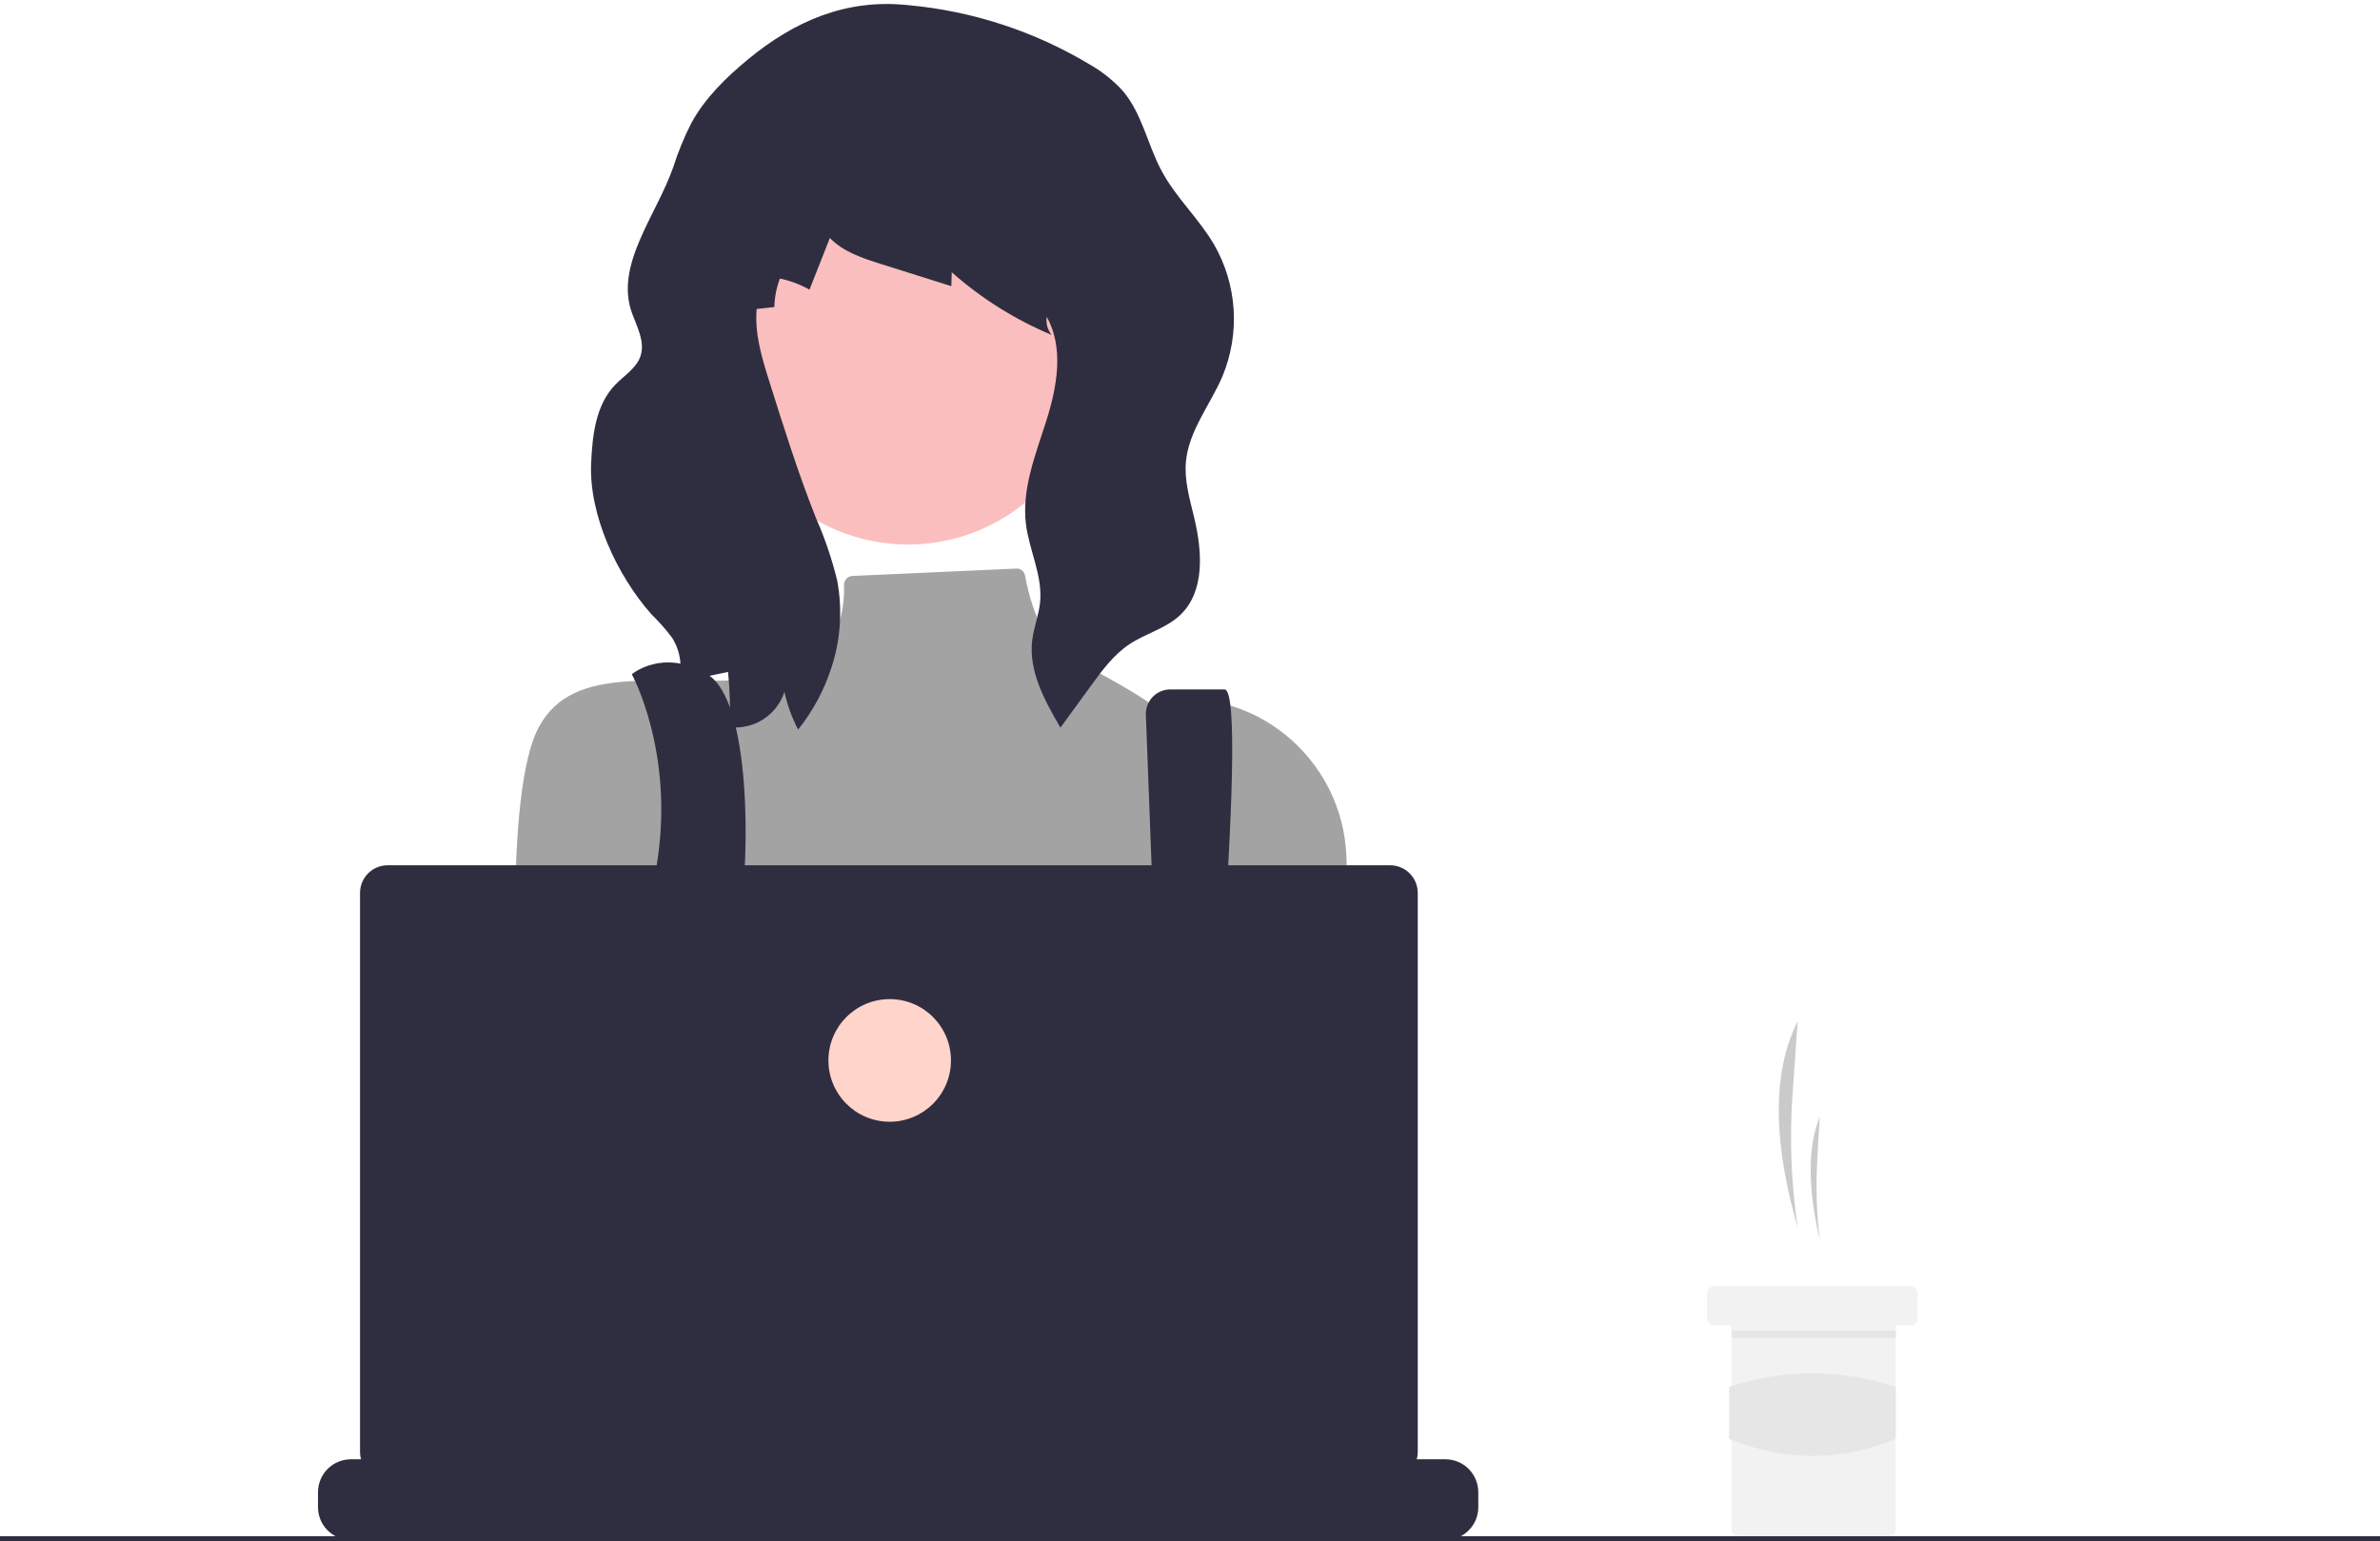 <svg width="596" height="386" viewBox="0 0 596 386" fill="none" xmlns="http://www.w3.org/2000/svg">
<path d="M450.172 307.387C448.54 296.387 448.109 285.242 448.886 274.148L450.172 255.788C443.088 269.895 444.689 288.463 450.172 307.387V307.387Z" fill="#CACACA"/>
<path d="M455.696 310.459C454.911 303.895 454.704 297.274 455.078 290.674L455.696 279.745C452.288 288.142 453.058 299.194 455.696 310.459Z" fill="#CACACA"/>
<path d="M480.25 323.974V330.117C480.247 330.605 480.053 331.072 479.708 331.417C479.363 331.763 478.896 331.958 478.409 331.96H475.34C475.259 331.96 475.179 331.975 475.104 332.006C475.03 332.037 474.962 332.082 474.905 332.139C474.848 332.196 474.803 332.264 474.772 332.339C474.741 332.414 474.726 332.494 474.726 332.574V382.945C474.723 383.433 474.529 383.9 474.184 384.245C473.839 384.59 473.372 384.785 472.885 384.788H435.445C434.957 384.787 434.488 384.593 434.143 384.248C433.798 383.902 433.604 383.434 433.603 382.945V332.574C433.603 332.412 433.538 332.256 433.423 332.141C433.308 332.025 433.152 331.961 432.99 331.96H429.307C428.819 331.96 428.351 331.765 428.006 331.42C427.66 331.074 427.466 330.606 427.466 330.117V323.974C427.465 323.732 427.513 323.493 427.605 323.269C427.698 323.045 427.833 322.842 428.004 322.671C428.175 322.499 428.379 322.364 428.602 322.271C428.826 322.179 429.065 322.131 429.307 322.132H478.409C478.896 322.133 479.364 322.328 479.709 322.673C480.054 323.018 480.248 323.486 480.25 323.974V323.974Z" fill="#F2F2F2"/>
<path d="M474.781 333.25H433.658V335.093H474.781V333.25Z" fill="#E6E6E6"/>
<path d="M474.725 360.367C460.965 366.066 447.054 366.129 432.989 360.367V347.384C446.53 342.833 461.185 342.833 474.725 347.384V360.367Z" fill="#E6E6E6"/>
<path d="M256.687 144.141C256.501 143.115 255.593 142.361 254.551 142.408L213.41 144.259C212.216 144.313 211.312 145.397 211.357 146.592C211.582 152.495 210.291 168.192 190.475 169.995C166.006 172.221 143.762 165.543 134.865 182.239C125.967 198.936 129.802 258.389 129.802 258.389C129.802 258.389 146.485 318.497 159.832 327.402C173.178 336.307 289.958 324.063 289.958 324.063L338.832 262.301L337.176 214.67C336.312 189.798 313.622 171.123 289.184 175.726C288.704 175.817 288.22 175.914 287.734 176.018C287.734 176.018 282.365 172.002 267.635 164.631C260.392 161.007 257.53 148.79 256.687 144.141Z" fill="#A3A3A3"/>
<path d="M158.221 168.882C158.221 168.882 168.97 188.402 164.521 216.23C160.073 244.058 178.739 302.914 178.739 302.914L192.085 299.574C192.085 299.574 183.187 241.692 185.412 228.335C187.636 214.977 188.25 175.561 177.128 168.882C166.006 162.203 158.221 168.882 158.221 168.882Z" fill="#2F2E41"/>
<path d="M286.951 179.117L291.626 302.357L300.524 307.923C300.524 307.923 313.314 172.679 306.641 172.679H293.063C292.259 172.679 291.463 172.837 290.721 173.145C289.979 173.453 289.304 173.904 288.736 174.473C288.167 175.041 287.717 175.717 287.409 176.46C287.102 177.203 286.943 177.999 286.943 178.804C286.943 178.908 286.946 179.013 286.951 179.117Z" fill="#2F2E41"/>
<path d="M184.856 300.131C187.927 300.131 190.417 297.639 190.417 294.565C190.417 291.491 187.927 289 184.856 289C181.785 289 179.295 291.491 179.295 294.565C179.295 297.639 181.785 300.131 184.856 300.131Z" fill="#536DFE"/>
<path d="M296.076 305.696C299.147 305.696 301.637 303.205 301.637 300.131C301.637 297.057 299.147 294.565 296.076 294.565C293.004 294.565 290.515 297.057 290.515 300.131C290.515 303.205 293.004 305.696 296.076 305.696Z" fill="#536DFE"/>
<path d="M370.194 373.754V377.483C370.197 378.506 370.007 379.521 369.636 380.474C369.471 380.899 369.272 381.31 369.041 381.703C368.309 382.932 367.271 383.949 366.028 384.656C364.786 385.362 363.381 385.733 361.952 385.733H87.874C86.445 385.733 85.04 385.362 83.797 384.656C82.554 383.949 81.516 382.932 80.785 381.703C80.553 381.31 80.354 380.899 80.189 380.474C79.818 379.521 79.629 378.506 79.631 377.483V373.754C79.631 372.671 79.843 371.599 80.257 370.598C80.671 369.597 81.278 368.688 82.043 367.922C82.808 367.156 83.716 366.548 84.716 366.133C85.716 365.718 86.787 365.505 87.869 365.505H103.672V363.766C103.672 363.721 103.681 363.676 103.698 363.635C103.715 363.593 103.74 363.555 103.772 363.523C103.804 363.491 103.842 363.466 103.883 363.448C103.925 363.431 103.97 363.422 104.015 363.422H112.259C112.35 363.422 112.437 363.458 112.502 363.522C112.566 363.587 112.602 363.674 112.602 363.765V365.505H117.752V363.766C117.752 363.721 117.761 363.676 117.778 363.635C117.795 363.593 117.82 363.555 117.852 363.523C117.884 363.491 117.922 363.466 117.963 363.448C118.005 363.431 118.049 363.422 118.095 363.422H126.339C126.43 363.422 126.517 363.458 126.581 363.522C126.646 363.587 126.682 363.674 126.682 363.765V365.505H131.838V363.766C131.838 363.721 131.847 363.676 131.864 363.635C131.881 363.593 131.906 363.555 131.938 363.523C131.97 363.491 132.008 363.466 132.049 363.448C132.091 363.431 132.135 363.422 132.181 363.422H140.425C140.516 363.422 140.603 363.458 140.667 363.522C140.732 363.587 140.768 363.674 140.768 363.765V365.505H145.918V363.766C145.918 363.721 145.926 363.676 145.944 363.635C145.961 363.593 145.986 363.555 146.018 363.523C146.05 363.491 146.087 363.466 146.129 363.449C146.171 363.431 146.215 363.422 146.26 363.422H154.504C154.595 363.422 154.683 363.458 154.747 363.522C154.812 363.587 154.848 363.674 154.848 363.765V365.505H159.998V363.766C159.997 363.721 160.006 363.676 160.023 363.635C160.041 363.593 160.066 363.555 160.098 363.523C160.129 363.491 160.167 363.466 160.209 363.449C160.25 363.431 160.295 363.422 160.34 363.422H168.584C168.675 363.422 168.762 363.458 168.827 363.522C168.891 363.587 168.928 363.674 168.928 363.765V365.505H174.083V363.766C174.083 363.721 174.092 363.676 174.109 363.635C174.127 363.593 174.152 363.555 174.184 363.523C174.215 363.491 174.253 363.466 174.295 363.449C174.336 363.431 174.381 363.422 174.426 363.422H182.67C182.761 363.422 182.848 363.458 182.913 363.522C182.977 363.587 183.014 363.674 183.014 363.765V365.505H188.163V363.766C188.163 363.721 188.172 363.676 188.189 363.635C188.206 363.593 188.232 363.555 188.263 363.523C188.295 363.491 188.333 363.466 188.375 363.449C188.416 363.431 188.461 363.422 188.506 363.422H253.075C253.12 363.422 253.165 363.431 253.207 363.448C253.248 363.465 253.286 363.491 253.318 363.522C253.35 363.554 253.375 363.592 253.393 363.634C253.41 363.675 253.419 363.72 253.419 363.765V365.505H258.575V363.766C258.575 363.721 258.583 363.676 258.601 363.635C258.618 363.593 258.643 363.555 258.675 363.523C258.707 363.491 258.744 363.466 258.786 363.449C258.828 363.431 258.872 363.422 258.917 363.422H267.161C267.252 363.423 267.339 363.46 267.403 363.524C267.468 363.588 267.504 363.675 267.505 363.766V365.505H272.655V363.766C272.654 363.721 272.663 363.676 272.68 363.635C272.698 363.593 272.723 363.555 272.755 363.523C272.786 363.491 272.824 363.466 272.866 363.449C272.907 363.431 272.952 363.422 272.997 363.422H281.241C281.286 363.422 281.331 363.431 281.372 363.448C281.414 363.465 281.452 363.491 281.484 363.522C281.516 363.554 281.541 363.592 281.559 363.634C281.576 363.675 281.585 363.72 281.585 363.765V365.505H286.734V363.766C286.734 363.721 286.743 363.676 286.76 363.635C286.777 363.593 286.803 363.555 286.834 363.523C286.866 363.491 286.904 363.466 286.946 363.449C286.987 363.431 287.032 363.422 287.077 363.422H295.321C295.366 363.422 295.411 363.431 295.452 363.448C295.494 363.465 295.532 363.491 295.564 363.522C295.596 363.554 295.621 363.592 295.638 363.634C295.656 363.675 295.665 363.72 295.665 363.765V365.505H300.82V363.766C300.82 363.721 300.829 363.676 300.846 363.635C300.863 363.593 300.889 363.555 300.92 363.523C300.952 363.491 300.99 363.466 301.032 363.449C301.073 363.431 301.118 363.422 301.163 363.422H309.407C309.497 363.423 309.583 363.46 309.647 363.525C309.71 363.589 309.745 363.676 309.744 363.766V365.505H314.9V363.766C314.9 363.721 314.909 363.676 314.926 363.635C314.943 363.593 314.968 363.555 315 363.523C315.032 363.491 315.07 363.466 315.111 363.449C315.153 363.431 315.198 363.422 315.243 363.422H323.487C323.532 363.422 323.576 363.431 323.618 363.448C323.66 363.465 323.698 363.491 323.73 363.522C323.761 363.554 323.787 363.592 323.804 363.634C323.821 363.675 323.83 363.72 323.83 363.765V365.505H328.98V363.766C328.98 363.721 328.989 363.676 329.006 363.635C329.023 363.593 329.048 363.555 329.08 363.523C329.112 363.491 329.15 363.466 329.191 363.449C329.233 363.431 329.277 363.422 329.323 363.422H337.567C337.612 363.422 337.656 363.431 337.698 363.448C337.74 363.465 337.777 363.491 337.809 363.522C337.841 363.554 337.867 363.592 337.884 363.634C337.901 363.675 337.91 363.72 337.91 363.765V365.505H361.952C364.137 365.504 366.233 366.372 367.779 367.919C369.325 369.465 370.194 371.563 370.194 373.75L370.194 373.754Z" fill="#2F2E41"/>
<path d="M596 384.771H0V386H596V384.771Z" fill="#2F2E41"/>
<path d="M348.125 216.724H97.067C96.16 216.724 95.261 216.903 94.423 217.251C93.585 217.598 92.823 218.108 92.181 218.75C91.54 219.392 91.031 220.154 90.683 220.993C90.336 221.832 90.157 222.732 90.157 223.64V363.641C90.157 365.475 90.885 367.234 92.181 368.531C93.477 369.828 95.235 370.557 97.067 370.557H348.125C349.958 370.557 351.715 369.828 353.011 368.531C354.307 367.234 355.035 365.475 355.035 363.641V223.64C355.035 221.806 354.307 220.047 353.011 218.75C351.715 217.453 349.958 216.724 348.125 216.724Z" fill="#2F2E41"/>
<path d="M222.797 280.959C231.272 280.959 238.142 274.083 238.142 265.602C238.142 257.12 231.272 250.245 222.797 250.245C214.323 250.245 207.453 257.12 207.453 265.602C207.453 274.083 214.323 280.959 222.797 280.959Z" fill="#FED4CB"/>
<path d="M227.396 136.379C252.901 136.379 273.577 115.704 273.577 90.199C273.577 64.694 252.901 44.018 227.396 44.018C201.892 44.018 181.216 64.694 181.216 90.199C181.216 115.704 201.892 136.379 227.396 136.379Z" fill="#FBBEBE"/>
<path d="M187.358 14.838C181.824 19.4 176.576 24.512 173.135 30.804C171.33 34.333 169.822 38.006 168.625 41.784C164.38 53.999 153.83 66.37 158.295 78.506C159.57 81.969 161.556 85.62 160.414 89.128C159.4 92.244 156.269 94.063 154.004 96.431C149.143 101.515 148.326 109.142 148.029 116.17C147.486 129.039 154.562 144.204 163.112 153.837C164.968 155.65 166.688 157.597 168.257 159.663C169.316 161.31 170.007 163.166 170.285 165.104C170.563 167.042 170.422 169.017 169.869 170.895L182.325 168.296C182.774 172.894 182.914 177.518 182.745 182.135C185.698 182.459 188.673 181.756 191.169 180.143C193.664 178.531 195.527 176.107 196.445 173.281C197.149 176.574 198.301 179.755 199.866 182.736C203.52 178.166 206.322 172.976 208.139 167.415C210.522 160.291 211.034 152.675 209.625 145.296C208.305 139.908 206.511 134.646 204.262 129.575C199.861 118.452 196.267 107.03 192.677 95.62C190.812 89.694 188.925 83.575 189.49 77.388L193.916 76.907C193.965 74.463 194.438 72.046 195.313 69.764C197.907 70.313 200.402 71.252 202.714 72.55L207.816 59.604C211.184 63.096 216.016 64.677 220.643 66.134L238.231 71.672L238.338 68.191C245.762 74.763 254.217 80.067 263.365 83.89C262.849 83.266 262.472 82.539 262.259 81.758C262.045 80.977 262.001 80.159 262.129 79.359C266.463 87.124 264.73 96.796 262.055 105.277C259.381 113.757 255.832 122.39 256.909 131.217C257.715 137.819 261.096 144.132 260.47 150.753C260.161 154.014 258.886 157.116 258.489 160.367C257.543 168.12 261.62 175.504 265.555 182.251L273.207 171.742C276.007 167.896 278.894 163.967 282.859 161.338C286.929 158.639 291.975 157.428 295.522 154.071C301.854 148.079 301.05 137.87 298.991 129.399C297.896 124.896 296.571 120.328 296.974 115.712C297.656 107.885 303.095 101.409 306.158 94.174C308.341 88.899 309.287 83.194 308.924 77.497C308.561 71.8 306.898 66.261 304.063 61.306C300.262 54.787 294.519 49.536 290.937 42.894C287.372 36.282 286.011 28.415 281.126 22.708C278.74 20.111 275.966 17.901 272.902 16.156C259.017 7.813 243.422 2.726 227.289 1.275C211.989 -0.325 199.082 5.174 187.358 14.838Z" fill="#2F2E41"/>
</svg>
